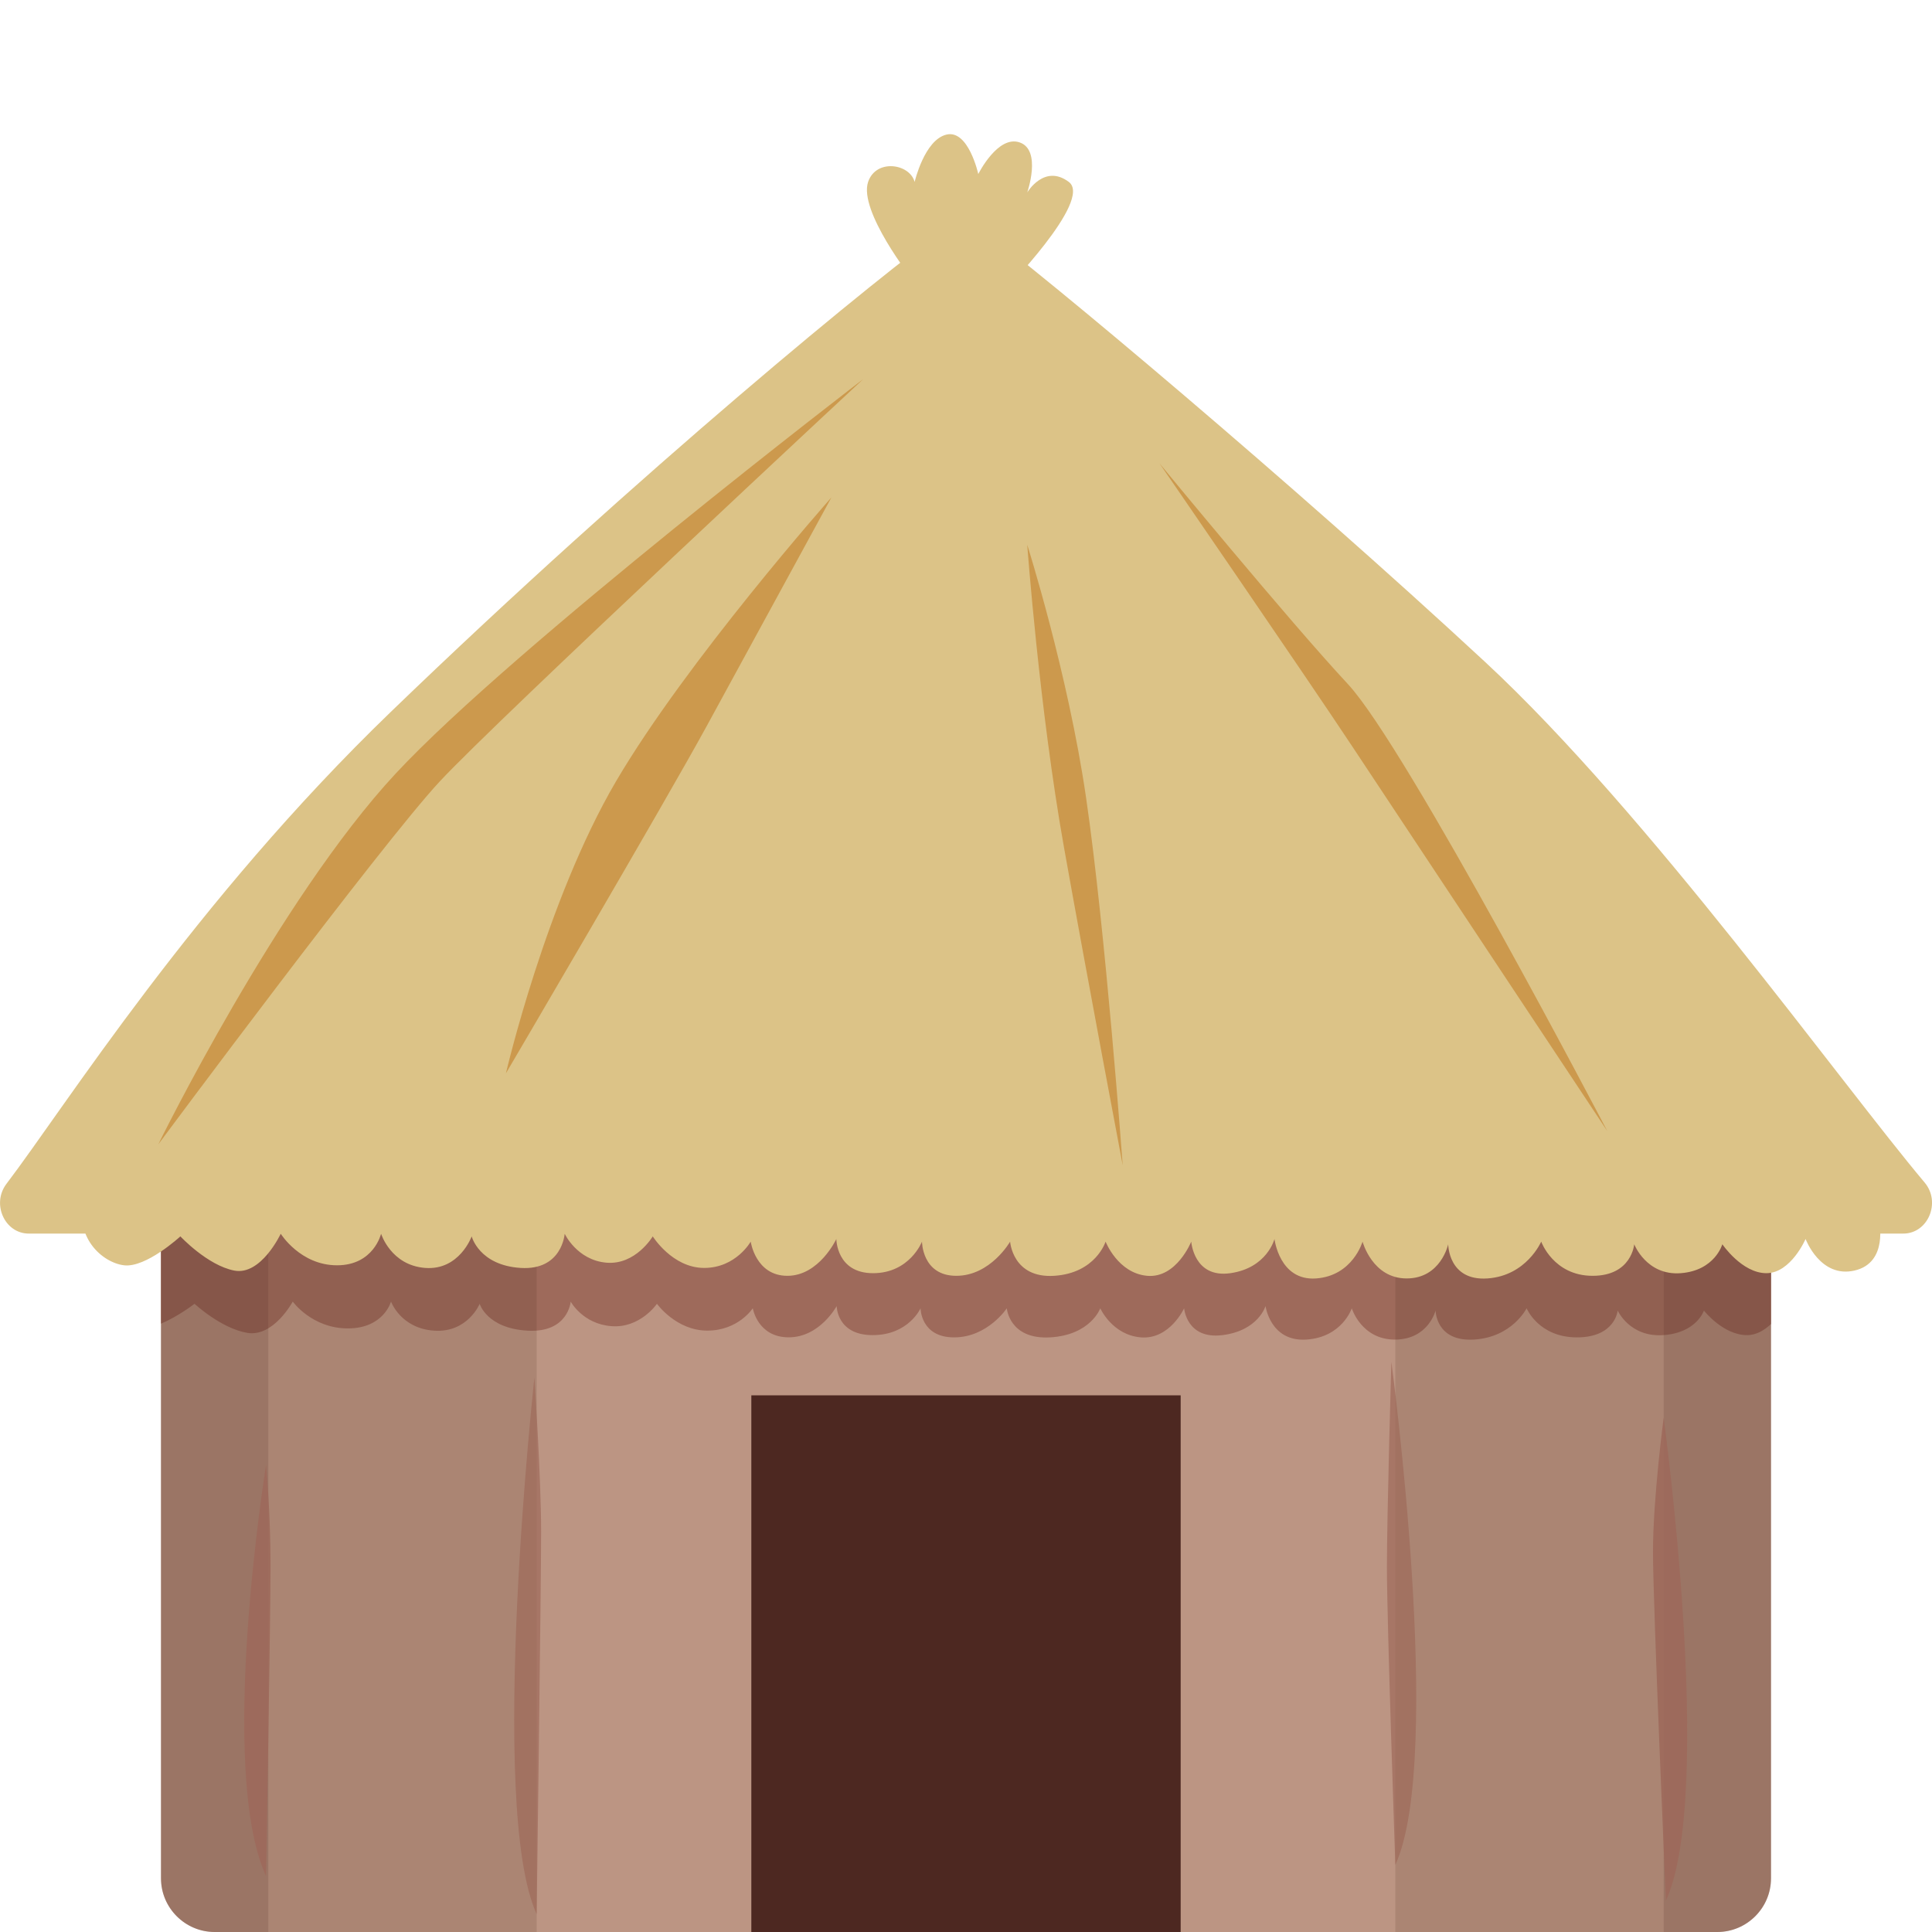 <svg viewBox="0 0 36 36" xmlns="http://www.w3.org/2000/svg"><path d="m31 18h-26c-1.1 0-2 .9-2 2v15c0 .55.45 1 1 1h28c.55 0 1-.45 1-1v-15c0-1.1-.9-2-2-2z" fill="#bc9583"/><path d="m14 26h8v10h-8z" fill="#4d2821"/><path d="m33 24.671v-2.347h-30v2.34c.32-.133.625-.37.625-.37s.491.458.982.542c.491.083.848-.583.848-.583s.357.5 1.027.5.804-.5.804-.5.179.5.804.542.848-.5.848-.5.134.458.893.5.803-.542.803-.542.223.417.759.458c.536.042.848-.417.848-.417s.357.5.938.5c.58 0 .848-.417.848-.417s.089.542.67.542c.58 0 .893-.583.893-.583s0 .542.67.542.893-.5.893-.5 0 .542.625.542.982-.542.982-.542.045.583.804.542c.759-.042.938-.542.938-.542s.223.5.759.542.803-.542.803-.542.045.583.714.5c.67-.083.803-.542.803-.542s.089.667.759.625.848-.583.848-.583.179.583.803.583c.625 0 .759-.542.759-.542s0 .583.714.542c.714-.042.982-.583.982-.583s.223.542.938.542.759-.5.759-.5.223.5.848.458.759-.458.759-.458.357.458.804.458c.184-.001.329-.099.446-.207z" fill="#9e6a5b"/><path d="m5 36h-1c-.552 0-1-.448-1-1v-14h2zm27 0h-1v-15h2v14c0 .552-.448 1-1 1z" fill="#4d2821" opacity=".3"/><path d="m5 21h5v15h-5zm21 0h5v15h-5z" fill="#4d2821" opacity=".15"/><path d="m18.242 4.234c-.177-.129-.4-.132-.58-.007-1.179.823-5.745 4.565-10.379 9.037-3.675 3.546-6.071 7.361-7.162 8.794-.284.374-.033.928.416.928h34.928c.461 0 .707-.584.398-.951-1.562-1.856-5.152-6.882-8.193-9.703-3.573-3.313-8.235-7.228-9.428-8.098z" fill="#dcc387"/><path d="m16.997 5.203s-1.003-1.274-.821-1.813c.148-.437.775-.343.867 0 0 0 .182-.784.593-.882.41-.098.593.735.593.735s.365-.735.775-.588.137.931.137.931.319-.539.775-.196-1.231 2.058-1.231 2.058-1.368.294-1.688-.245zm-15.415 17.1c-.228.735.319 1.225.73 1.274s1.049-.539 1.049-.539.502.539 1.003.637.867-.686.867-.686.365.588 1.049.588.821-.588.821-.588.182.588.821.637.867-.588.867-.588.137.539.912.588.821-.637.821-.637.228.49.775.539.866-.49.866-.49.365.588.958.588.867-.49.867-.49.091.637.684.637.912-.686.912-.686 0 .637.684.637.912-.588.912-.588 0 .637.639.637 1.003-.637 1.003-.637.046.686.821.637.958-.637.958-.637.228.588.775.637.821-.637.821-.637.046.686.73.588.821-.637.821-.637.091.784.775.735.866-.686.866-.686.182.686.821.686.775-.637.775-.637 0 .686.73.637 1.003-.686 1.003-.686.228.637.958.637.775-.588.775-.588.228.588.867.539.775-.539.775-.539.365.539.821.539.73-.637.73-.637.274.735.912.588c.639-.147.456-.931.456-.931l-1.14-1.029-29.052-.098z" fill="#dcc387"/><path d="m16.085 7.064s-6.522 4.997-8.711 7.349-4.424 6.909-4.424 6.909 4.15-5.586 5.245-6.762c1.095-1.175 7.89-7.496 7.89-7.496zm5.519 1.568s2.417 2.94 3.512 4.115c1.095 1.176 4.834 8.33 4.834 8.33s-3.512-5.293-4.743-7.154c-.897-1.355-3.603-5.291-3.603-5.291zm-6.112.637s-2.691 3.038-4.014 5.291c-1.304 2.225-2.051 5.44-2.051 5.44s2.957-5.034 3.74-6.468zm3.649.882s.224 3.052.684 5.634c.41 2.303 1.095 5.929 1.095 5.929s-.319-4.362-.684-6.86c-.34-2.323-1.095-4.703-1.095-4.703z" fill="#cc994d"/><g fill="#9e6a5b"><path d="m4.958 27.292s-.917 5.667 0 7.667c0 0 .083-4.792.083-5.792s-.083-1.875-.083-1.875zm26.042-.875s.958 7 .042 9c0 0-.241-5.5-.241-6.5s.199-2.5.199-2.5z" opacity=".9"/><path d="m9.958 25.667s-.875 8 .042 10c0 0 .083-6.125.083-7.125s-.125-2.875-.125-2.875zm15.968-.292s.991 7.375.074 9.375c0 0-.157-4.542-.157-5.542s.083-3.833.083-3.833z" opacity=".7"/></g></svg>